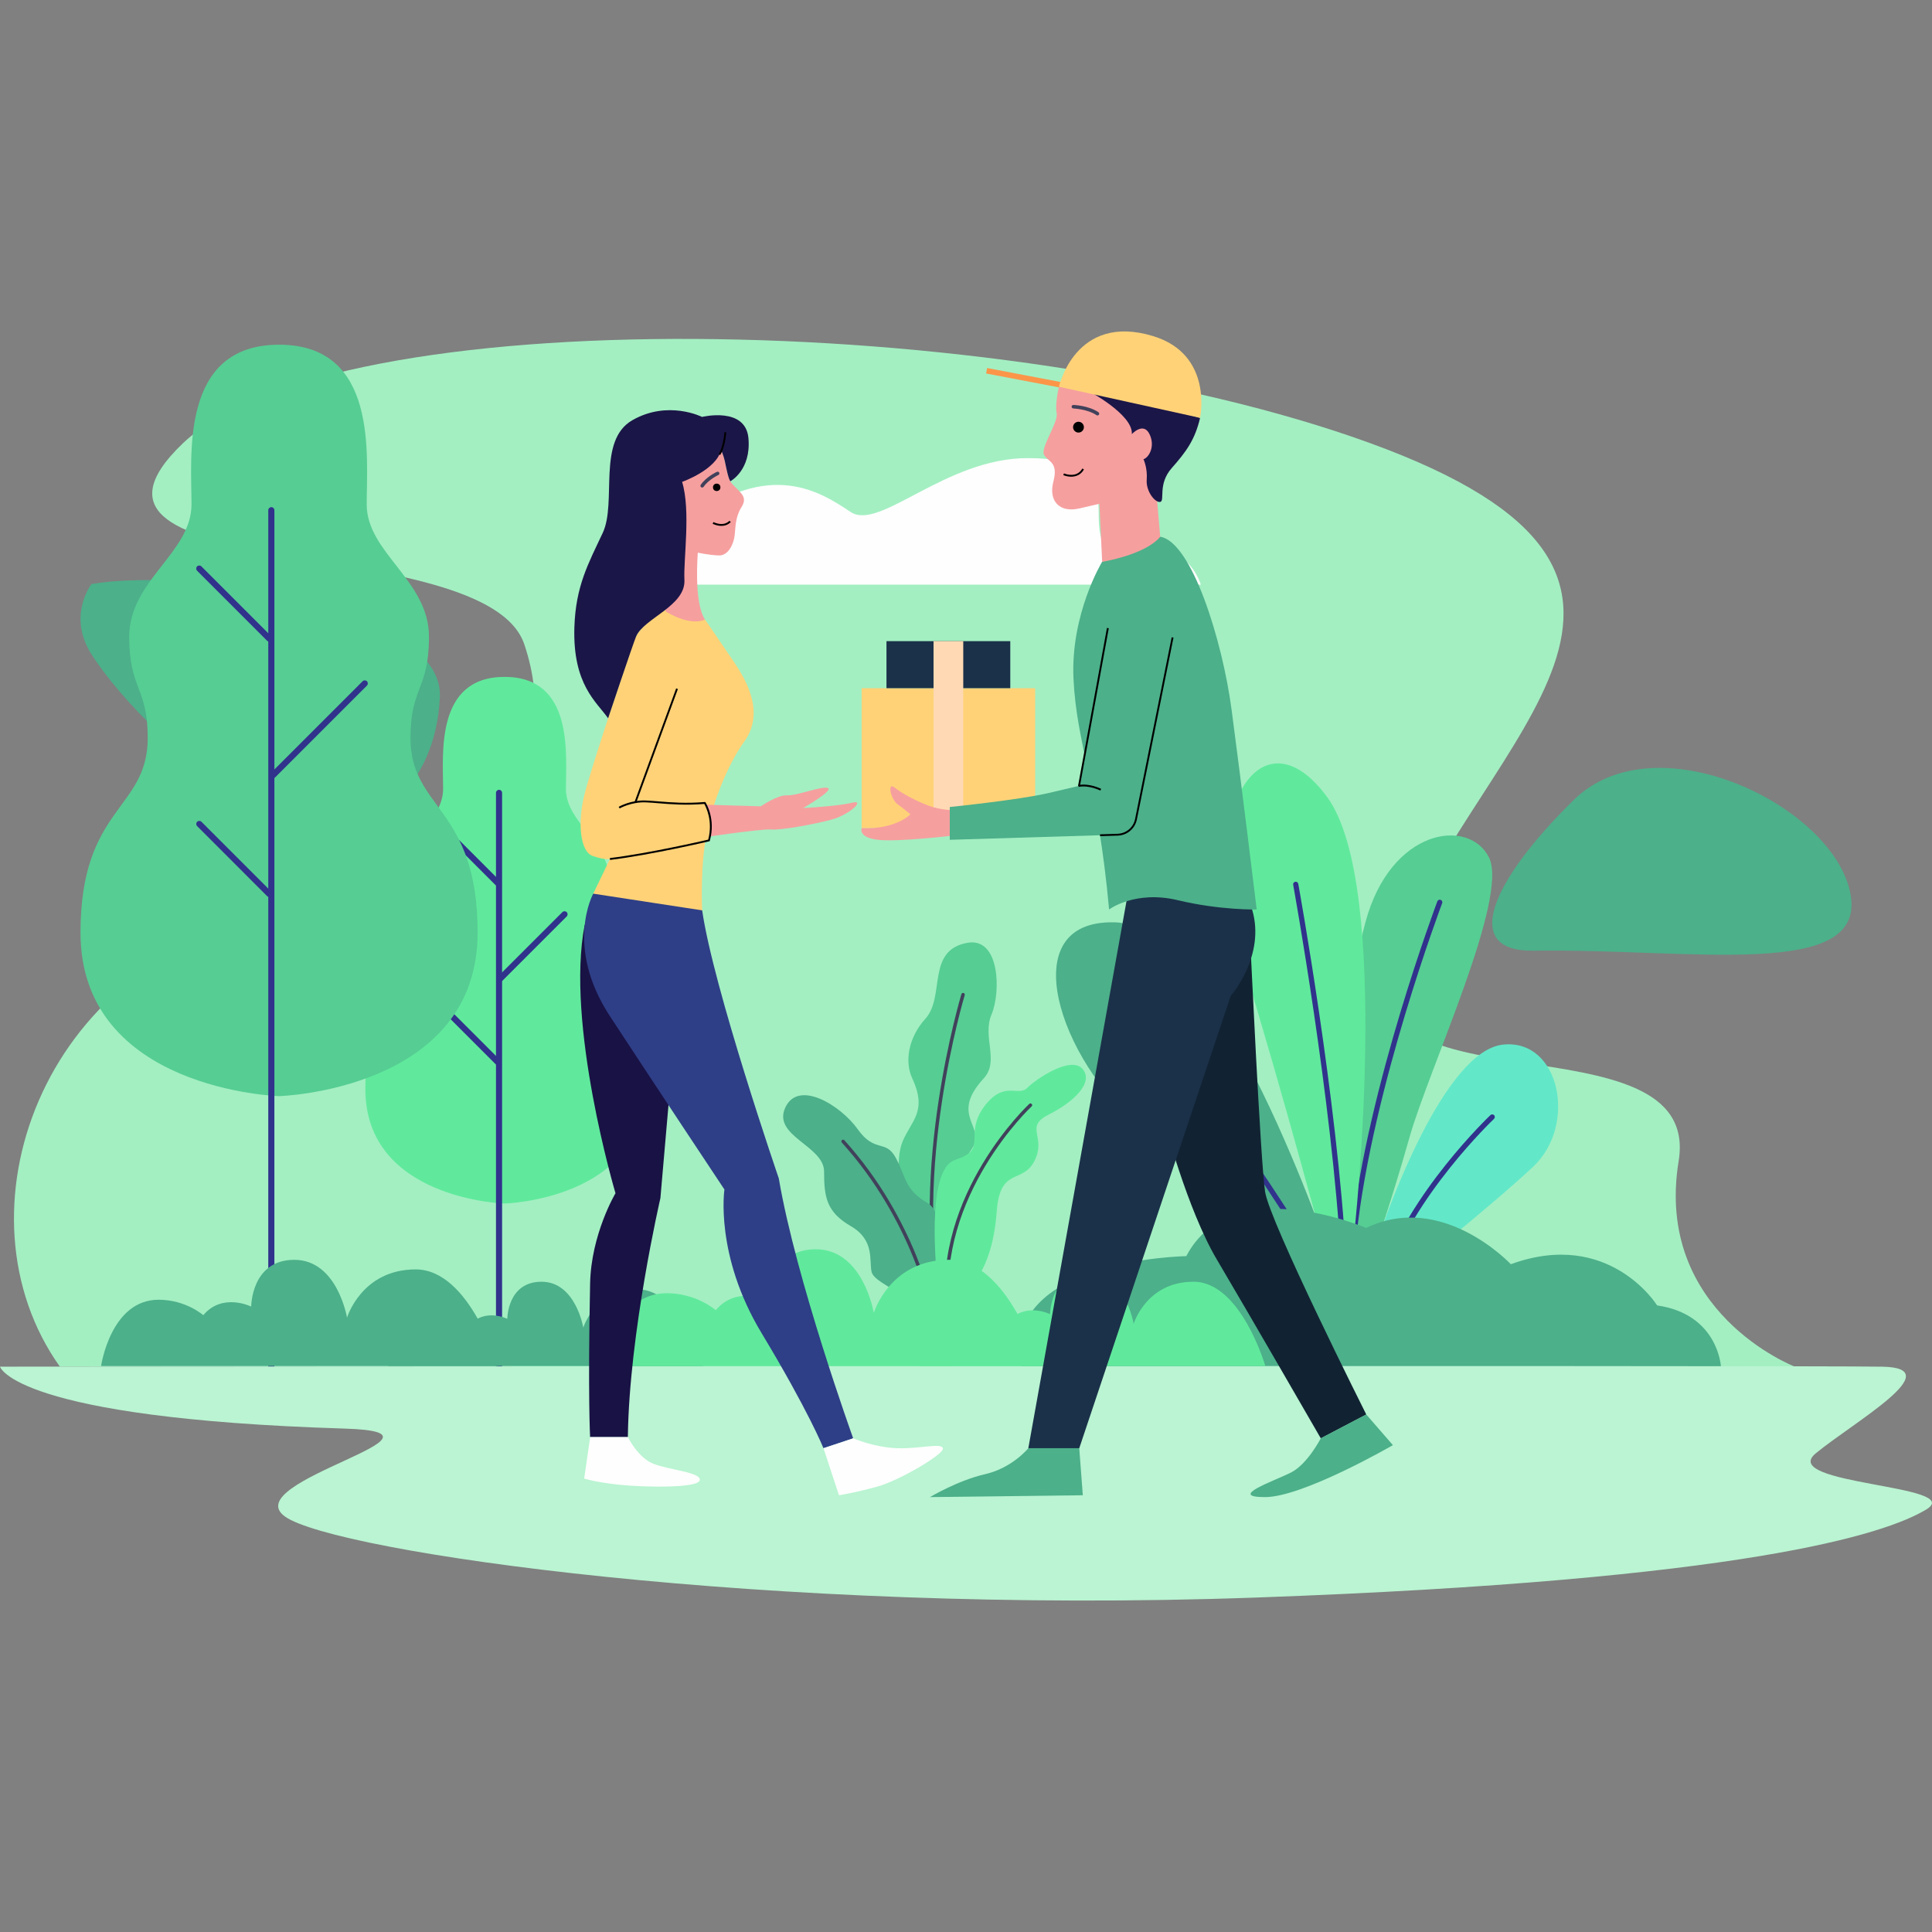 <?xml version="1.0" encoding="utf-8"?>
<!-- Generator: Adobe Illustrator 24.0.1, SVG Export Plug-In . SVG Version: 6.00 Build 0)  -->
<svg version="1.1" id="Layer_1" xmlns="http://www.w3.org/2000/svg" xmlns:xlink="http://www.w3.org/1999/xlink" x="0px" y="0px"
	 viewBox="0 0 500 500" style="enable-background:new 0 0 500 500;" xml:space="preserve">
<rect x="0" y="0" width="500" height="500" fill="#808080" stroke="none"/>
<style type="text/css">
	.st0{fill:#A3EFC2;}
	.st1{fill:#4CB08A;}
	.st2{fill:#62E8C8;}
	.st3{fill:#56CD93;}
	.st4{fill:#31328C;}
	.st5{fill:#60E99C;}
	.st6{fill:#BAF4D2;}
	.st7{fill:#41415B;}
	.st8{fill:#FEFEFE;}
	.st9{fill:#FFD277;}
	.st10{fill:#F69F9F;}
	.st11{fill:#191245;}
	.st12{fill:#2E3F87;}
	.st13{fill:#112333;}
	.st14{fill:#1B3149;}
	.st15{fill:#FFD9B3;}
	.st16{fill:#1B1648;}
	.st17{fill:none;stroke:#41415B;stroke-width:0.484;stroke-linecap:round;stroke-miterlimit:10;}
	.st18{fill:#FB9649;}
</style>
<g>
	<g>
		<g>
			<path class="st0" d="M361.11,245.85c23.07-56.5,88.6-96.54-6.47-131.15c-95.07-34.61-268.11-37.34-307.28,0
				c-39.16,37.34,78.32,22.19,88.34,52.08c10.02,29.89-6.38,59.94-65.57,70.87c-59.2,10.93-82.88,76.32-54.64,116.03h448.99
				c0,0-36.43-14.02-30.05-53.19C440.8,261.34,343.25,289.58,361.11,245.85z"/>
		</g>
	</g>
	<g>
		<g>
			<path class="st1" d="M23.68,151.14c27.32-4.55,91.07,6.38,90.16,29.14c-0.91,22.77-17.3,39.62-40.98,30.28
				c-23.68-9.34-42.8-31.19-49.18-41.21C17.3,159.33,23.68,151.14,23.68,151.14z"/>
		</g>
	</g>
	<g>
		<g>
			<path class="st1" d="M396.89,246.04c41.04-0.61,86.52,7.85,81.97-14.92c-4.55-22.77-50.42-44.84-71.54-24.13
				C386.19,227.71,377.72,246.33,396.89,246.04z"/>
		</g>
	</g>
	<g>
		<g>
			<path class="st2" d="M362.77,330.55c0,0,22.38-17.75,33.96-28.56c11.58-10.81,6.95-33.19-7.72-31.65s-29.62,40.14-35.65,60.21
				H362.77z"/>
		</g>
	</g>
	<g>
		<g>
			<path class="st1" d="M344.5,325.92c0,0-28.9-86.45-55.92-87.22c-27.02-0.77-13.89,36.28,6.18,52.49
				c20.07,16.21,41.68,39.37,41.68,39.37L344.5,325.92z"/>
		</g>
	</g>
	<g>
		<g>
			<path class="st3" d="M344.25,309.33c0,0,2.61-46.34,9.12-70.64c6.51-24.3,26.77-27.2,31.98-16.78
				c5.21,10.42-15.49,54.57-20.55,72.36c-5.06,17.8-8.43,27-8.43,27h-14.14L344.25,309.33z"/>
		</g>
	</g>
	<g>
		<g>
			<path class="st4" d="M350.42,320.42c-0.02,0-0.05,0-0.07,0c-0.37-0.04-0.64-0.37-0.6-0.73c2-19.49,7.94-41.95,12.57-57.36
				c5.01-16.69,9.62-28.94,9.66-29.06c0.13-0.35,0.52-0.52,0.86-0.39c0.35,0.13,0.52,0.52,0.39,0.86
				c-0.05,0.12-4.64,12.34-9.64,28.98c-4.61,15.35-10.53,37.72-12.52,57.11C351.05,320.16,350.76,320.42,350.42,320.42z"/>
		</g>
	</g>
	<g>
		<g>
			<path class="st4" d="M358.14,331.22c-0.07,0-0.14-0.01-0.2-0.03c-0.35-0.11-0.55-0.49-0.43-0.84
				c6.92-21.53,28.01-41.57,28.22-41.77c0.27-0.25,0.69-0.24,0.95,0.03c0.25,0.27,0.24,0.69-0.03,0.95
				c-0.21,0.2-21.05,20.01-27.86,41.21C358.69,331.04,358.42,331.22,358.14,331.22z"/>
		</g>
	</g>
	<g>
		<g>
			<path class="st4" d="M341.42,328.36c-0.23,0-0.45-0.12-0.57-0.32c-23.85-39.6-50.77-71.8-51.04-72.12
				c-0.24-0.28-0.2-0.71,0.08-0.94c0.28-0.24,0.71-0.2,0.94,0.08c0.27,0.32,27.25,32.6,51.16,72.29c0.19,0.32,0.09,0.73-0.23,0.92
				C341.66,328.33,341.54,328.36,341.42,328.36z"/>
		</g>
	</g>
	<g>
		<g>
			<path class="st5" d="M350.42,319.75c0,0,10.03-90.31-6.95-113.47c-16.98-23.16-33.96,3.09-22.38,40.91
				c11.58,37.82,22.38,78.73,22.38,78.73l9.89-2.32L350.42,319.75z"/>
		</g>
	</g>
	<g>
		<g>
			<path class="st4" d="M347.72,326.59c-0.35,0-0.65-0.28-0.67-0.63c-2.29-41.35-12.28-96.43-12.38-96.98
				c-0.07-0.36,0.17-0.71,0.54-0.78c0.36-0.07,0.71,0.17,0.78,0.54c0.1,0.55,10.11,55.71,12.4,97.15c0.02,0.37-0.26,0.69-0.63,0.71
				C347.75,326.59,347.73,326.59,347.72,326.59z"/>
		</g>
	</g>
	<g>
		<g>
			<path class="st1" d="M445.38,353.69c0,0-0.69-13.57-16.52-15.85c0,0-12.39-19.96-37.86-10.66c0,0-17.72-18.94-37.43-9.38
				c0,0-34.86-15.03-46.56,7.29c0,0-48.19,0.73-42.68,28.6H445.38z"/>
		</g>
	</g>
	<g>
		<g>
			<g>
				<path class="st5" d="M106.73,246.51c0-9.27-3.35-8.74-3.35-18.36c0-10.24,11.3-15.19,11.3-24.01s-2.12-28.96,15.89-28.96
					c18.01,0,15.89,20.13,15.89,28.96s11.3,13.77,11.3,24.01c0,9.62-3.35,9.09-3.35,18.36c0,13.07,12.18,12.45,12.18,35.31
					c0,28.6-36.02,29.66-36.02,29.66s-36.02-1.06-36.02-29.66C94.54,258.96,106.73,259.57,106.73,246.51z"/>
			</g>
		</g>
		<g>
			<g>
				<g>
					<path class="st4" d="M129.15,362.52c-0.44,0-0.79-0.35-0.79-0.79V205.19c0-0.44,0.35-0.79,0.79-0.79
						c0.44,0,0.79,0.35,0.79,0.79v156.54C129.94,362.17,129.59,362.52,129.15,362.52z"/>
				</g>
			</g>
			<g>
				<g>
					<path class="st4" d="M128.8,229.29c-0.2,0-0.4-0.08-0.56-0.23l-12.71-12.71c-0.31-0.31-0.31-0.81,0-1.12
						c0.31-0.31,0.81-0.31,1.12,0l12.71,12.71c0.31,0.31,0.31,0.81,0,1.12C129.2,229.21,129,229.29,128.8,229.29z"/>
				</g>
			</g>
			<g>
				<g>
					<path class="st4" d="M128.8,275.62c-0.2,0-0.4-0.08-0.56-0.23l-12.71-12.71c-0.31-0.31-0.31-0.81,0-1.12
						c0.31-0.31,0.81-0.31,1.12,0l12.71,12.71c0.31,0.31,0.31,0.81,0,1.12C129.2,275.54,129,275.62,128.8,275.62z"/>
				</g>
			</g>
			<g>
				<g>
					<path class="st4" d="M129.33,254.18c-0.2,0-0.4-0.08-0.56-0.23c-0.31-0.31-0.31-0.81,0-1.12l16.77-16.77
						c0.31-0.31,0.81-0.31,1.12,0c0.31,0.31,0.31,0.81,0,1.12l-16.77,16.77C129.73,254.11,129.53,254.18,129.33,254.18z"/>
				</g>
			</g>
		</g>
	</g>
	<g>
		<g>
			<path class="st3" d="M38.23,190.98c0-13.22-4.79-12.47-4.79-26.2c0-14.61,16.12-21.66,16.12-34.26s-3.02-41.31,22.67-41.31
				c25.69,0,22.67,28.72,22.67,41.31s16.12,19.65,16.12,34.26c0,13.73-4.79,12.97-4.79,26.2c0,18.64,17.38,17.76,17.38,50.38
				c0,40.81-51.39,42.32-51.39,42.32s-51.39-1.51-51.39-42.32C20.85,208.74,38.23,209.62,38.23,190.98z"/>
		</g>
	</g>
	<g>
		<g>
			<g>
				<path class="st4" d="M70.22,356.14c-0.44,0-0.79-0.35-0.79-0.79V132.04c0-0.44,0.35-0.79,0.79-0.79c0.44,0,0.79,0.35,0.79,0.79
					v223.32C71.01,355.79,70.65,356.14,70.22,356.14z"/>
			</g>
		</g>
		<g>
			<g>
				<path class="st4" d="M69.71,166.08c-0.2,0-0.4-0.08-0.56-0.23l-18.14-18.14c-0.31-0.31-0.31-0.81,0-1.12
					c0.31-0.31,0.81-0.31,1.12,0l18.14,18.14c0.31,0.31,0.31,0.81,0,1.12C70.12,166,69.91,166.08,69.71,166.08z"/>
			</g>
		</g>
		<g>
			<g>
				<path class="st4" d="M69.71,232.17c-0.2,0-0.4-0.08-0.56-0.23L51.02,213.8c-0.31-0.31-0.31-0.81,0-1.12
					c0.31-0.31,0.81-0.31,1.12,0l18.14,18.14c0.31,0.31,0.31,0.81,0,1.12C70.12,232.09,69.91,232.17,69.71,232.17z"/>
			</g>
		</g>
		<g>
			<g>
				<path class="st4" d="M70.47,201.59c-0.2,0-0.4-0.08-0.56-0.23c-0.31-0.31-0.31-0.81,0-1.12l23.93-23.93
					c0.31-0.31,0.81-0.31,1.12,0c0.31,0.31,0.31,0.81,0,1.12l-23.93,23.93C70.87,201.52,70.67,201.59,70.47,201.59z"/>
			</g>
		</g>
	</g>
	<g>
		<g>
			<path class="st6" d="M0,353.69c0,0,3.61,13.38,89.25,16.03c32.88,1.02-28.23,13.66-15.48,22.77
				c12.75,9.11,124.9,25.5,251.43,20.95s162.68-16.39,173.29-22.77c10.61-6.38-38.57-6.38-28.55-14.57
				c10.02-8.2,34.61-22.04,17.3-22.4C469.94,353.32,0,353.69,0,353.69z"/>
		</g>
	</g>
	<g>
		<g>
			<g>
				<g>
					<path class="st3" d="M239.19,335.74c-1.1-7.06-9.5-30.96-5.59-40.35c2.23-5.35,6.48-7.75,2.49-16.31
						c-2.06-4.43-0.93-10.65,3.39-15.42c5.23-5.77,0.15-17.72,10.87-19.66c8.43-1.52,8.71,12.74,6.26,18.54
						c-2.46,5.81,2.1,12.06-2.01,16.53c-9.11,9.91,0.93,12.37-3.13,18.32c-6.34,9.31,0.89,8.94-2.23,18.99
						c-3.13,10.05-2.46,19.35-2.46,19.35H239.19z"/>
				</g>
			</g>
			<g>
				<g>
					<path class="st7" d="M243.66,339.74c-0.2,0-0.39-0.14-0.44-0.35c-8.2-36.01,5.46-81.66,5.59-82.11
						c0.07-0.24,0.32-0.37,0.56-0.3c0.24,0.07,0.37,0.32,0.3,0.56c-0.14,0.45-13.72,45.88-5.58,81.65c0.05,0.24-0.1,0.48-0.34,0.53
						C243.73,339.74,243.69,339.74,243.66,339.74z"/>
				</g>
			</g>
		</g>
		<g>
			<g>
				<g>
					<path class="st1" d="M237.4,339.29c-3.8-5.47-11.17-7.26-11.84-10.17c-0.67-2.9,0.89-8.15-5.36-11.79
						c-6.26-3.63-6.93-7.43-6.93-14.13c0-6.7-13.41-9.16-10.05-16.53c3.35-7.37,14.3-0.67,18.77,5.59c4.47,6.26,7.15,2.46,9.83,7.37
						c2.68,4.92,2.23,8.27,8.27,11.73c6.03,3.46,3.57,27.92,3.57,27.92H237.4z"/>
				</g>
			</g>
			<g>
				<g>
					<path class="st7" d="M241.2,339.74c-0.21,0-0.4-0.15-0.44-0.37c-0.04-0.23-4.45-23.25-22.9-43.68
						c-0.17-0.18-0.15-0.47,0.03-0.63c0.18-0.17,0.47-0.15,0.63,0.03c18.64,20.63,23.08,43.89,23.12,44.12
						c0.04,0.24-0.12,0.48-0.36,0.52C241.26,339.74,241.23,339.74,241.2,339.74z"/>
				</g>
			</g>
		</g>
		<g>
			<g>
				<g>
					<path class="st5" d="M247.23,336.95c8.34-6.26,10.15-15.96,10.73-23.53c0.89-11.62,6.77-6.85,9.83-13.11
						c3.05-6.26-2.83-8.64,3.72-11.92c6.55-3.28,11.62-8.34,8.64-11.77c-2.98-3.43-11.92,2.53-14.3,4.92
						c-2.38,2.38-5.82-1.94-10.87,4.47c-4.72,5.98-1.22,9.89-4.12,12.34c-2.9,2.46-5.34,0.66-7.35,6.42
						c-3.43,9.83-0.35,32.17-0.35,32.17"/>
				</g>
			</g>
			<g>
				<g>
					<path class="st7" d="M245.27,339.74c-0.23,0-0.42-0.17-0.44-0.4c-3.29-30.37,21.3-53.43,21.55-53.66
						c0.18-0.17,0.46-0.16,0.63,0.03c0.17,0.18,0.16,0.46-0.03,0.63c-0.25,0.23-24.51,23-21.26,52.91c0.03,0.25-0.15,0.47-0.4,0.49
						C245.3,339.74,245.28,339.74,245.27,339.74z"/>
				</g>
			</g>
		</g>
	</g>
	<g>
		<g>
			<g>
				<path class="st1" d="M181.95,353.52c0,0-5.74-19.84-16.89-19.84c-11.15,0-14.1,9.92-14.1,9.92s-1.97-11.89-10.82-11.89
					s-8.85,9.6-8.85,9.6s-5.9-2.93-9.84,1.77c0,0-3.57-3.17-9.18-3.17c-9.84,0-11.8,13.61-11.8,13.61H181.95z"/>
			</g>
		</g>
		<g>
			<g>
				<path class="st1" d="M128.86,353.52c0,0-7.23-25-21.28-25c-14.05,0-17.77,12.5-17.77,12.5s-2.48-14.98-13.64-14.98
					c-11.16,0-11.16,12.1-11.16,12.1s-7.44-3.69-12.4,2.23c0,0-4.5-4-11.57-4c-12.4,0-14.88,17.15-14.88,17.15H128.86z"/>
			</g>
		</g>
	</g>
	<g>
		<g>
			<g>
				<path class="st5" d="M327.46,353.52c0,0-6.31-21.81-18.57-21.81s-15.5,10.91-15.5,10.91s-2.16-13.07-11.9-13.07
					c-9.73,0-9.73,10.55-9.73,10.55s-6.49-3.22-10.82,1.95c0,0-3.92-3.49-10.1-3.49c-10.82,0-12.98,14.96-12.98,14.96H327.46z"/>
			</g>
		</g>
		<g>
			<g>
				<path class="st5" d="M269.08,353.52c0,0-7.95-27.49-23.4-27.49c-15.45,0-19.54,13.75-19.54,13.75s-2.73-16.47-15-16.47
					s-12.27,13.3-12.27,13.3s-8.18-4.06-13.63,2.46c0,0-4.95-4.39-12.72-4.39c-13.63,0-16.36,18.86-16.36,18.86H269.08z"/>
			</g>
		</g>
	</g>
	<g>
		<g>
			<path class="st8" d="M150.84,151.3h159.93c0,0-3.15-10.7-13.85-8.82c-10.7,1.89-12.59,0-12.59-10.07s-5.02-13.82-18.26-13.85
				c-21.41-0.06-38.36,18.96-45.91,13.95c-7.56-5.01-20.83-14.01-42.24,2.39C156.5,151.3,150.84,151.3,150.84,151.3z"/>
		</g>
	</g>
	<g>
		<g>
			<g>
				<g>
					<path class="st9" d="M182.44,160.32l-10.17-2.55c0,0-6.73,3.83-8.17,8c-1.44,4.16-10.89,32.2-12.81,39.72
						s-1.12,14.9,2.08,16.02c3.2,1.12,4.48,0.8,4.48,0.8l-4.32,8.97c0,0,6.25,7.69,28.19,4.32c0,0-0.64-12.01,1.44-21.3
						c2.08-9.29,6.25-17.98,9.38-22.26c5.51-7.53,0.71-15.86-2.65-20.82C186.53,166.25,182.44,160.32,182.44,160.32z"/>
				</g>
			</g>
			<g>
				<g>
					<path class="st10" d="M181.25,208.22l15.67,0.45c0,0,4.23-2.97,6.8-2.84c2.57,0.13,8.89-2.48,10.52-1.89
						c1.62,0.59-6.4,5.18-6.4,5.18s8.96-0.45,12.62-1.37c3.66-0.92-0.54,3.06-5.15,4.33c-4.61,1.27-13.37,2.84-15.78,2.59
						c-2.41-0.24-20.27,2.42-20.27,2.42L181.25,208.22z"/>
				</g>
			</g>
			<g>
				<g>
					<path class="st9" d="M160.26,209.02c0,0,3.04-1.76,6.89-1.6c3.84,0.16,8.57,0.96,15.26,0.4c0,0,2.63,4.1,1.08,9.69
						c0,0-15.06,3.52-25.63,4.81"/>
				</g>
				<g>
					<path d="M157.88,222.55l-0.06-0.48c9.9-1.2,23.92-4.41,25.46-4.77c1.29-4.84-0.61-8.53-1.01-9.24
						c-4.83,0.39-8.69,0.08-11.81-0.18c-1.18-0.1-2.3-0.19-3.34-0.23c-3.73-0.15-6.73,1.55-6.76,1.57l-0.24-0.42
						c0.13-0.07,3.13-1.79,7.02-1.63c1.05,0.04,2.17,0.14,3.36,0.23c3.13,0.26,7.02,0.57,11.88,0.16l0.14-0.01l0.08,0.12
						c0.11,0.17,2.67,4.25,1.11,9.89l-0.04,0.14l-0.14,0.03C183.39,217.77,168.35,221.28,157.88,222.55z"/>
				</g>
			</g>
			<g>
				<g>
					
						<rect x="154.03" y="192.62" transform="matrix(0.344 -0.939 0.939 0.344 -69.683 286.041)" width="31.43" height="0.48"/>
				</g>
			</g>
		</g>
		<g>
			<g>
				<g>
					<path class="st11" d="M174.03,274.21l-3.12,35.88c0,0-8.09,34.92-8.42,61.83h-9.77c0,0-0.59-10.59,0-39.72
						c0.26-12.82,6.57-23.39,6.57-23.39s-13.03-43.88-7.96-69.51L174.03,274.21z"/>
				</g>
			</g>
			<g>
				<g>
					<g>
						<path class="st12" d="M153.53,231.28c0,0-7.53,13.61,4.32,31.71s29.63,44.85,29.63,44.85s-2.56,16.98,9.61,37.16
							c12.17,20.18,16.02,29.79,16.02,29.79l7.69-2.56c0,0-14.79-41.01-19.25-67.27c0,0-16.95-49.33-19.83-69.36L153.53,231.28z"/>
					</g>
				</g>
				<g>
					<g>
						<path class="st8" d="M162.5,371.92c0,0,2.56,5.29,6.57,6.89c4,1.6,12.65,2.24,12.01,4.32c-0.64,2.08-14.74,1.76-20.82,1.12
							c-6.09-0.64-9.08-1.6-9.08-1.6l1.56-10.73H162.5z"/>
					</g>
				</g>
				<g>
					<g>
						<path class="st8" d="M213.12,374.8l7.69-2.56c0,0,5.61,2.4,11.53,2.56c5.93,0.16,11.21-1.44,11.69,0s-11.21,8.34-16.98,9.93
							c-5.77,1.6-9.93,2.24-9.93,2.24L213.12,374.8z"/>
					</g>
				</g>
			</g>
		</g>
		<g>
			<g>
				<g>
					<path class="st13" d="M301.21,289.91c0,0,6.01,23.07,13.7,36.04c7.69,12.97,26.91,46.29,26.91,46.29l11.77-6.17
						c0,0-24.99-49.73-26.19-57.66c-1.2-7.93-3.84-65.11-3.84-65.11L301.21,289.91z"/>
				</g>
			</g>
			<g>
				<g>
					<path class="st14" d="M292.49,227.92L266.13,374.8h13.18l39.2-117.09c0,0,9.13-10.33,5.53-22.34
						C320.43,223.35,292.49,227.92,292.49,227.92z"/>
				</g>
			</g>
			<g>
				<g>
					<path class="st1" d="M279.31,374.8l0.92,12.17l-39.56,0.48c0,0,7.21-4.32,14.26-5.93c7.05-1.6,11.21-6.73,11.21-6.73H279.31z"
						/>
				</g>
			</g>
			<g>
				<g>
					<path class="st1" d="M353.59,366.07l6.89,7.93c0,0-23.23,13.45-33.08,13.45c-9.85,0,2.32-4.16,6.65-6.33
						c4.32-2.16,7.77-8.89,7.77-8.89L353.59,366.07z"/>
				</g>
			</g>
		</g>
		<g>
			<g>
				<g>
					<rect x="222.99" y="178.1" class="st9" width="44.91" height="36.24"/>
				</g>
			</g>
			<g>
				<g>
					<rect x="229.42" y="165.93" class="st14" width="32.04" height="12.17"/>
				</g>
			</g>
			<g>
				<g>
					<rect x="241.6" y="165.93" class="st15" width="7.69" height="48.41"/>
				</g>
			</g>
			<g>
				<g>
					<path class="st10" d="M246.55,209.66c0,0-3.24,0-6.37-1.2c-3.12-1.2-6.61-3.01-8.65-4.63c-2.04-1.62-0.96,3.07,0.72,4.27
						c1.68,1.2,3.36,2.64,3.36,2.64s-3.67,3.94-12.63,3.6c0,0-0.94,2.4,4.22,3c5.17,0.6,19.34-1.08,19.34-1.08V209.66z"/>
				</g>
			</g>
			<g>
				<g>
					<path class="st1" d="M300.25,138.9l-15.02,6.49c0,0-8.21,13.5-7.41,30.31c0.8,16.82,6.33,27.71,9.21,59.67
						c0,0,6.73-5.05,17.78-2.4c11.05,2.64,20.42,2.4,20.42,2.4s-4.08-33.64-6.49-51.66C316.35,165.69,308.42,140.22,300.25,138.9z"
						/>
				</g>
			</g>
			<g>
				<g>
					<path class="st1" d="M303.46,164.97l-9.47,47.04c-0.46,2.28-2.43,3.94-4.75,4.01l-43.44,1.32v-8.49c0,0,17.94-1.82,25.63-3.63
						c7.69-1.81,7.69-1.81,7.69-1.81l7.45-40.85"/>
				</g>
			</g>
			<g>
				<g>
					<rect x="262.07" y="182.75" transform="matrix(0.18 -0.984 0.984 0.18 52.008 428.342)" width="41.52" height="0.48"/>
				</g>
			</g>
			<g>
				<g>
					<path d="M284.7,216.4l-0.01-0.48l4.54-0.14c2.23-0.07,4.09-1.64,4.53-3.82l9.47-47.04l0.47,0.09l-9.47,47.04
						c-0.48,2.4-2.53,4.13-4.98,4.21L284.7,216.4z"/>
				</g>
			</g>
			<g>
				<g>
					<path d="M284.77,204.59c-0.03-0.01-2.96-1.48-5.61-0.94l-0.1-0.47c2.81-0.57,5.8,0.92,5.92,0.98L284.77,204.59z"/>
				</g>
			</g>
		</g>
		<g>
			<g>
				<g>
					<path class="st10" d="M186.61,116.43c1.52,3.2,1.25,7.08,2.96,8.89c2.36,2.48,3.92,3.36,2.32,5.93
						c-1.6,2.56-1.52,5.13-1.76,7.29s-1.6,5.29-4.08,5.21c-2.48-0.08-5.45-0.72-5.45-0.72s-1.12,12.81,1.84,17.3
						c0,0-3.28,2-10.17-2.08l1.92-36.36L186.61,116.43z"/>
				</g>
			</g>
			<g>
				<g>
					<path class="st16" d="M189.01,124.55c0,0,5.41-2.83,4.69-11.12c-0.72-8.29-12.01-5.53-12.01-5.53s-8.77-4.44-18.02,0.84
						c-9.25,5.29-3.96,21.26-7.69,29.19c-3.72,7.93-6.99,13.72-7.33,24.39c-0.47,14.9,5.81,19.39,8.73,23.57
						c0,0,6.42-19.21,7.24-21.16c1.96-4.71,12.87-7.88,12.51-14.67c-0.28-5.21,1.68-17.9-0.6-25.35c0,0,8.89-3.12,10.09-8.29
						c0,0,0.69,1.62,0.97,2.94C187.87,120.69,188.45,123.77,189.01,124.55z"/>
				</g>
			</g>
			<g>
				<g>
					<path d="M186.37,117.77l-0.38-0.29c0.01-0.02,1.14-1.56,1.5-5.63l0.48,0.04C187.59,116.12,186.42,117.7,186.37,117.77z"/>
				</g>
			</g>
			<g>
				<g>
					<path d="M186.7,136.1c-0.63,0-1.38-0.14-2.27-0.54l0.2-0.44c2.84,1.27,4.1-0.31,4.12-0.33l0.38,0.29
						C189.08,135.14,188.31,136.1,186.7,136.1z"/>
				</g>
			</g>
			<g>
				<g>
					<path class="st7" d="M181.72,126.18c-0.09,0-0.18-0.03-0.25-0.08c-0.21-0.14-0.26-0.42-0.12-0.63
						c1.42-2.08,4.08-3.31,4.19-3.36c0.23-0.1,0.49,0,0.6,0.22c0.1,0.23,0,0.49-0.22,0.6c-0.03,0.01-2.55,1.18-3.82,3.05
						C182.01,126.11,181.86,126.18,181.72,126.18z"/>
				</g>
			</g>
			<g>
				<g>
					<circle cx="185.48" cy="126.12" r="0.96"/>
				</g>
			</g>
		</g>
		<g>
			<g>
				<path class="st17" d="M324.04,235.37"/>
			</g>
		</g>
		<g>
			<g>
				<g>
					<path class="st10" d="M274.06,100.1c0,0-1.08,4.44-0.6,6.85s-4.32,9.01-3.24,10.81c1.08,1.8,3.72,1.8,2.4,6.85
						s1.56,8.17,6.73,6.97c5.17-1.2,5.17-1.2,5.17-1.2l0.72,15.02c0,0,11.17-1.8,15.02-6.49l-1.56-18.26l0.96-12.73l-17.3-7.81
						H274.06z"/>
				</g>
			</g>
			<g>
				<g>
					
						<rect x="264.1" y="87.98" transform="matrix(0.187 -0.982 0.982 0.187 119.418 339.551)" class="st18" width="1.44" height="19.32"/>
				</g>
			</g>
			<g>
				<g>
					<path class="st16" d="M281.27,100.94c0,0,12.01,6.25,11.65,11.41c0,0,2.98-3.26,4.57,0c1.58,3.26-0.24,6.13-1.56,6.49
						c0,0,1.08,2.28,0.84,5.29c-0.24,3,2.16,6.01,3.48,5.77c1.32-0.24-0.72-4.57,3-8.77c3.72-4.2,6.01-7.33,7.33-12.97l-31.47-9.13
						L281.27,100.94z"/>
				</g>
			</g>
			<g>
				<g>
					<path class="st9" d="M310.58,108.14l-36.52-8.05c0,0,4.2-19.23,24.36-13.11C314.12,91.75,310.58,108.14,310.58,108.14z"/>
				</g>
			</g>
			<g>
				<g>
					<path d="M277.22,123.37c-0.64,0-1.33-0.13-2.04-0.4l0.17-0.45c2.09,0.8,3.9,0.31,4.75-1.27l0.42,0.23
						C279.86,122.71,278.66,123.37,277.22,123.37z"/>
				</g>
			</g>
			<g>
				<g>
					<path class="st7" d="M284.03,107.52c-0.09,0-0.17-0.02-0.25-0.08c-2.38-1.59-5.98-1.72-6.01-1.73
						c-0.25-0.01-0.44-0.22-0.44-0.47c0.01-0.25,0.23-0.45,0.47-0.44c0.16,0.01,3.88,0.14,6.48,1.88c0.21,0.14,0.26,0.42,0.13,0.63
						C284.32,107.44,284.18,107.52,284.03,107.52z"/>
				</g>
			</g>
			<g>
				<g>
					<path d="M280.51,110.55c0,0.77-0.63,1.4-1.4,1.4c-0.77,0-1.4-0.63-1.4-1.4c0-0.77,0.63-1.4,1.4-1.4
						C279.88,109.15,280.51,109.77,280.51,110.55z"/>
				</g>
			</g>
		</g>
	</g>
</g>
</svg>
